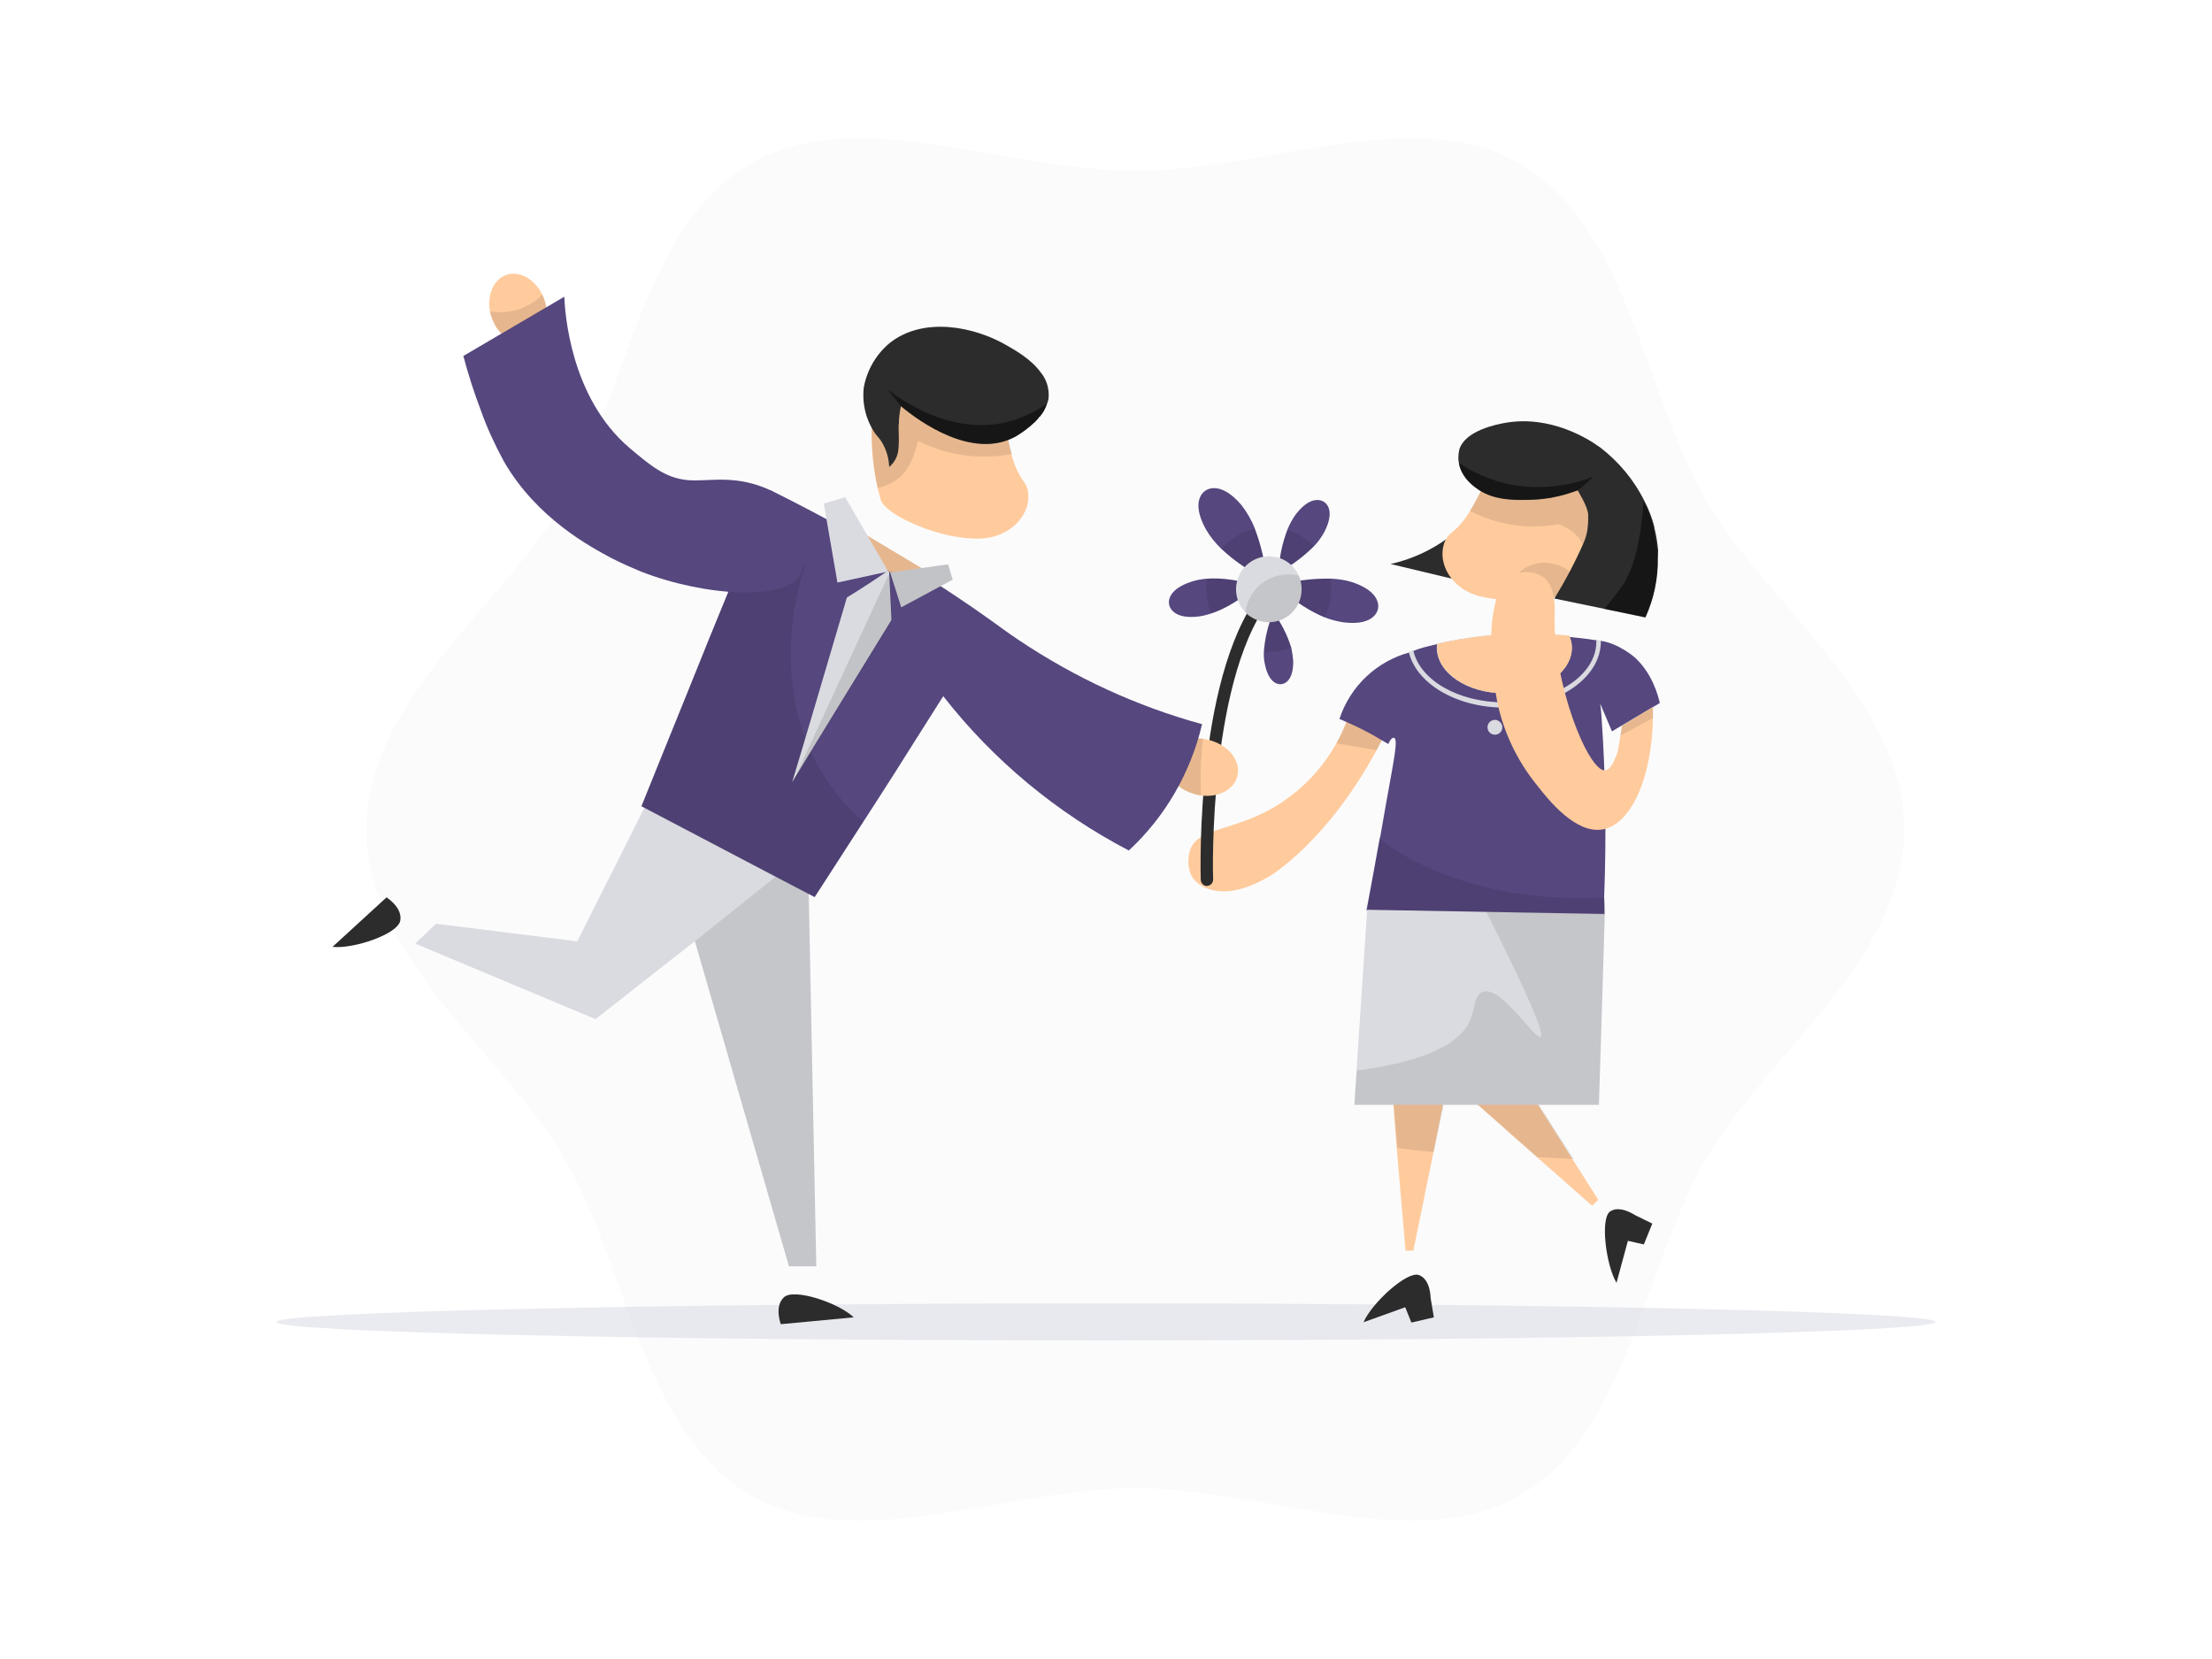 <svg xmlns="http://www.w3.org/2000/svg" width="800" height="600" fill="none" viewBox="0 0 800 600">
    <path d="M132.496 300.059C132.496 347.038 182.184 381.184 204.202 419.097C226.926 458.306 232.342 518.119 271.551 540.844C309.582 562.861 363.626 538.253 410.605 538.253C457.585 538.253 511.629 562.861 549.66 540.844C588.868 518.119 594.284 458.306 617.009 419.097C639.027 381.184 688.714 347.038 688.714 300.059C688.714 253.079 639.027 218.816 617.009 180.903C594.402 141.694 588.868 81.881 549.66 59.157C511.747 37.139 457.585 61.747 410.605 61.747C363.626 61.747 309.464 37.139 271.551 59.157C232.342 81.763 226.926 141.694 204.202 180.903C182.301 218.816 132.496 252.962 132.496 300.059Z" fill="#56477e" style="fill: #56477e; fill: #56477e;" opacity="0.02"/>
    <path d="M100 478.086C100 481.854 234.227 484.798 400.009 484.798C565.792 484.798 700.019 481.736 700.019 478.086C700.019 474.436 565.792 471.375 400.009 471.375C234.227 471.375 100 474.554 100 478.086Z" fill="#D6D8E2" opacity="0.5"/>
    <path d="M505.625 255.552C505.272 256.494 503.741 259.791 501.504 264.383C501.504 264.383 501.033 265.325 500.326 266.62C500.326 266.62 499.149 268.975 497.854 271.33C479.604 305.004 458.999 317.014 458.999 317.014C453.818 319.957 445.576 323.961 437.805 321.724C435.45 321.135 433.331 319.84 431.682 317.956C428.739 313.953 430.034 308.536 430.269 307.948C432.977 298.057 449.108 301.472 466.887 287.814C473.599 282.751 479.133 276.275 483.254 268.975C485.962 263.912 488.081 258.731 489.612 253.197C489.847 252.491 490.083 251.784 490.201 250.96L493.968 252.137L500.326 254.021L505.625 255.552Z" fill="#FFCB9D" style="fill: #FFCB9D; fill: #FFCB9D;"/>
    <path d="M500.091 250.725L500.444 254.021L501.504 264.383C500.444 266.502 499.266 268.857 497.854 271.33L483.371 268.857C486.079 263.794 488.199 258.613 489.729 253.079L494.086 252.02L500.091 250.725Z" fill="black" opacity="0.1"/>
    <path d="M436.51 320.428C435.332 320.428 434.39 319.486 434.273 318.309C434.155 315.13 432.271 240.716 457.939 211.869C458.763 210.927 460.176 210.927 461 211.634C461.824 212.34 461.942 213.871 461.236 214.695C436.745 242.247 438.629 317.249 438.747 318.073C438.747 319.369 437.805 320.311 436.51 320.428Z" fill="#2c2c2c"/>
    <path d="M479.014 192.324C477.954 194.208 476.777 195.974 475.246 197.505C471.478 201.273 467.122 204.569 462.412 207.042C462.648 201.744 463.707 196.563 465.591 191.618C466.415 189.498 467.475 187.614 468.77 185.848C474.657 178.313 478.778 181.492 478.778 181.492C478.778 181.492 483.37 183.729 479.014 192.324Z" fill="#56477e" style="fill: #56477e; fill: #56477e;"/>
    <path d="M498.325 220.347C498.325 220.347 497.383 226.587 485.726 225.056C483.489 224.703 481.252 224.114 479.132 223.29C469.831 219.522 461.824 211.869 461.824 211.869C468.065 209.985 474.658 209.161 481.252 209.279C483.96 209.397 486.55 209.75 489.141 210.574C500.326 214.342 498.325 220.347 498.325 220.347Z" fill="#56477e" style="fill: #56477e; fill: #56477e;"/>
    <path d="M467.711 239.068C467.829 247.31 463.473 247.428 463.473 247.428C463.473 247.428 459.116 248.37 457.468 240.245C457.114 238.715 456.997 237.184 457.114 235.653C457.468 230.708 458.645 225.998 460.529 221.406C463.355 225.292 465.592 229.649 467.005 234.24C467.358 235.889 467.594 237.42 467.711 239.068Z" fill="#56477e" style="fill: #56477e; fill: #56477e;"/>
    <path d="M454.524 211.752C454.524 211.752 446.753 219.052 438.04 221.878C436.627 222.349 435.214 222.702 433.683 222.937C423.557 224.232 422.851 218.698 422.851 218.698C422.851 218.698 421.203 213.518 430.975 210.339C432.859 209.75 434.743 209.397 436.745 209.279C445.34 208.69 454.524 211.752 454.524 211.752Z" fill="#56477e" style="fill: #56477e; fill: #56477e;"/>
    <path d="M458.055 209.632C452.05 206.689 446.516 203.039 441.689 198.447C439.57 196.445 437.686 194.09 436.155 191.5C430.15 180.667 435.92 177.488 435.92 177.488C435.92 177.488 440.983 173.25 448.989 182.669C450.991 185.259 452.639 188.085 453.817 191.147C456.054 197.152 457.584 203.392 458.055 209.632Z" fill="#56477e" style="fill: #56477e; fill: #56477e;"/>
    <path d="M454.524 211.752C454.524 211.752 446.753 219.052 438.04 221.878C437.451 220.582 437.098 219.169 436.745 217.757C436.156 214.931 436.039 212.105 436.627 209.279C445.34 208.69 454.524 211.752 454.524 211.752Z" fill="black" opacity="0.1"/>
    <path d="M441.691 198.564C444.87 194.914 449.109 192.324 453.819 191.264C456.056 197.151 457.587 203.392 458.058 209.75C452.053 206.806 446.637 203.038 441.691 198.564Z" fill="black" opacity="0.1"/>
    <path d="M460.413 221.406C463.238 225.292 465.476 229.649 466.888 234.241C465.829 234.711 464.651 235.065 463.474 235.3C461.355 235.771 459.117 235.889 456.998 235.771C457.351 230.826 458.529 225.998 460.413 221.406Z" fill="black" opacity="0.1"/>
    <path d="M475.246 197.505C471.478 201.272 467.122 204.569 462.412 207.042C462.648 201.743 463.707 196.563 465.591 191.617C469.241 192.795 472.538 194.796 475.246 197.505Z" fill="black" opacity="0.1"/>
    <path d="M481.135 209.279C481.959 214.106 481.252 218.934 479.015 223.29C469.714 219.522 461.707 211.869 461.707 211.869C468.065 209.985 474.541 209.161 481.135 209.279Z" fill="black" opacity="0.1"/>
    <path d="M468.889 219.523C465.356 225.056 458.056 226.705 452.522 223.173C451.698 222.702 450.992 222.113 450.403 221.406C445.811 216.697 445.929 209.161 450.638 204.569C455.348 199.977 462.884 200.095 467.476 204.805C471.243 208.808 471.832 214.931 468.889 219.523Z" fill="#DADBE0"/>
    <path d="M468.888 219.523C465.356 225.057 458.056 226.705 452.522 223.173C451.698 222.702 450.991 222.113 450.402 221.406C451.462 212.811 459.351 206.806 467.946 207.866C468.535 207.984 469.241 208.102 469.83 208.219C471.361 211.869 471.125 216.226 468.888 219.523Z" fill="black" opacity="0.1"/>
    <path d="M527.996 393.9L543.42 407.441L546.364 410.149L575.8 436.052L578.037 433.933L557.432 401.436L547.541 385.894L527.996 393.9Z" fill="#FFCB9D" style="fill: #FFCB9D; fill: #FFCB9D;"/>
    <path d="M584.63 463.957C580.744 457.364 578.743 440.644 582.275 438.171C585.807 435.699 591.341 439.467 591.341 439.467L597.582 442.528L594.52 450.063L588.751 448.768L584.63 463.957Z" fill="#2c2c2c"/>
    <path d="M527.996 393.9L556.019 418.508L569.206 419.215L547.659 385.776L527.996 393.9Z" fill="black" opacity="0.1"/>
    <path d="M535.768 182.434C527.762 193.384 516.105 201.037 502.918 203.981L544.246 213.871L535.768 182.434Z" fill="#2c2c2c"/>
    <path d="M503.387 392.252L505.153 415.329L508.332 452.301H511.158L518.458 416.625L521.872 399.552L503.387 392.252Z" fill="#FFCB9D" style="fill: #FFCB9D; fill: #FFCB9D;"/>
    <path d="M503.387 392.252L505.388 415.212C509.627 415.8 513.866 416.271 518.576 416.625L522.108 399.67L503.387 392.252Z" fill="black" opacity="0.1"/>
    <path d="M583.806 171.248C583.1 174.78 582.158 179.843 580.745 186.319C580.509 187.732 580.039 188.909 580.039 189.263C578.743 194.208 576.977 199.035 574.74 203.745L572.621 207.984L572.032 208.808C571.443 209.75 570.855 210.81 570.266 211.634C570.148 211.752 570.03 212.105 569.795 212.223C569.088 213.047 568.146 213.753 567.087 214.224C563.437 216.108 556.608 217.286 549.072 217.286C544.48 217.286 539.888 216.697 535.532 215.755C524.581 213.047 520.225 203.745 522.109 197.151C522.58 195.15 523.757 193.501 525.406 192.324C527.878 190.205 529.998 187.732 531.646 184.788C533.883 181.021 535.885 177.135 537.651 173.132C538.593 170.895 539.182 169.364 539.182 169.364L551.898 161.122L578.979 164.89C578.037 169.482 578.861 172.779 580.156 173.25C581.451 173.721 583.335 171.719 583.806 171.248Z" fill="#FFCB9D" style="fill: #FFCB9D; fill: #FFCB9D;"/>
    <path d="M531.646 184.789C541.419 189.852 552.605 191.618 563.555 189.616C566.145 190.44 568.5 191.853 570.384 193.855C573.092 196.798 572.621 199.271 574.623 203.039L574.74 203.51C576.86 198.8 578.626 193.973 580.039 189.027C580.039 188.556 580.51 187.497 580.745 186.084C582.158 179.843 583.1 174.663 583.807 171.013C583.336 171.484 581.57 173.721 580.274 173.25C578.979 172.779 578.155 169.482 579.097 164.89L552.016 160.887L539.3 169.129C539.3 169.129 538.711 170.659 537.769 172.897C535.885 177.135 533.884 181.139 531.646 184.789Z" fill="black" opacity="0.1"/>
    <path d="M504.212 266.855C505.625 267.444 504.33 273.802 501.622 288.756C500.68 294.407 499.738 299.117 499.267 302.178L498.914 303.591C497.383 312.069 495.853 320.546 494.204 329.259L580.274 330.908C580.274 328.906 580.274 326.904 580.157 325.021V324.785C580.981 303.003 580.745 281.102 579.215 259.32C579.097 257.789 578.979 256.023 578.744 254.492C580.157 257.907 581.57 261.204 582.983 264.501L600.291 254.257C599.702 251.549 597.465 243.307 591.107 237.655C591.107 237.655 585.455 232.71 578.979 231.768C578.391 231.768 577.802 231.65 577.331 231.533H577.095C573.445 230.944 569.913 230.591 566.499 230.237C558.374 229.531 550.132 229.413 542.008 229.766C534.119 230.237 526.348 231.297 518.813 233.181C516.811 233.652 514.809 234.123 513.043 234.712L511.513 235.3L510.924 235.418L509.982 235.889C497.972 239.068 488.317 248.134 484.432 260.026C486.904 261.086 489.612 262.263 492.438 263.676C495.97 265.443 499.15 267.326 502.093 269.093C503.035 266.973 503.741 266.738 504.212 266.855Z" fill="#56477e" style="fill: #56477e; fill: #56477e;"/>
    <path d="M568.498 234.24C568.498 243.307 557.548 250.724 544.008 250.724C530.467 250.724 519.635 243.307 519.635 234.24C519.635 233.769 519.635 233.299 519.753 232.828C527.406 231.061 535.177 229.884 542.948 229.413C551.072 228.942 559.314 229.178 567.438 229.884C568.145 231.179 568.498 232.71 568.498 234.24Z" fill="#DADBE0"/>
    <path d="M493.143 478.204C496.204 471.14 508.92 459.601 513.159 461.131C517.398 462.662 517.398 469.373 517.398 469.373L518.575 476.438L510.451 478.322L508.214 472.788L493.143 478.204Z" fill="#2c2c2c"/>
    <path d="M489.848 399.552H578.273L579.803 350.217L580.392 330.554L494.44 329.024L490.672 386.129L489.848 399.552Z" fill="#DADBE0"/>
    <path d="M510.569 235.418L511.158 235.3C513.513 245.897 527.289 254.021 544.008 254.021C562.376 254.021 577.33 244.249 577.33 232.121V231.532C577.918 231.65 578.507 231.65 578.978 231.768V232.003C578.978 245.191 563.318 255.905 544.008 255.905C526.582 255.905 512.1 247.075 509.51 235.771L510.569 235.418Z" fill="#DADBE0"/>
    <path d="M538.004 263.441C538.239 264.972 539.652 265.913 541.065 265.678C542.596 265.442 543.537 264.03 543.302 262.617C543.067 261.204 541.654 260.144 540.241 260.38C538.828 260.615 537.768 261.91 538.004 263.441Z" fill="#DADBE0"/>
    <path d="M494.439 329.024L580.51 330.672C580.51 328.67 580.51 326.669 580.392 324.785V324.667C534.237 326.904 507.038 309.949 499.149 303.473C497.619 311.951 495.97 320.428 494.439 329.024Z" fill="black" opacity="0.1"/>
    <path d="M543.067 229.413C551.191 228.942 559.433 229.178 567.558 229.884C568.146 231.297 568.499 232.71 568.499 234.24C568.499 243.307 557.549 250.724 544.127 250.724C530.704 250.724 519.754 243.307 519.754 234.24C519.754 233.769 519.754 233.299 519.872 232.828C527.643 231.061 535.296 230.002 543.067 229.413Z" fill="#FFCB9D" style="fill: #FFCB9D; fill: #FFCB9D;"/>
    <path d="M570.265 211.634C570.147 211.752 570.03 212.105 569.794 212.223C569.088 213.047 568.146 213.753 567.086 214.224C563.436 216.108 556.607 217.285 549.071 217.285C547.894 215.99 547.188 214.224 547.188 212.458C547.188 207.513 552.25 203.51 558.609 203.51C564.849 203.627 569.794 207.042 570.265 211.634Z" fill="black" opacity="0.1"/>
    <path d="M597.818 255.67V259.673C597.347 282.28 589.576 298.057 579.803 299.941C570.031 301.825 560.14 289.462 556.019 284.164C548.601 275.097 543.538 264.383 541.301 252.844V252.608C538.946 240.716 537.769 222.466 542.714 212.929C543.774 210.692 545.54 208.808 547.777 207.748C551.192 206.335 555.077 206.689 558.139 208.69C562.613 212.105 562.377 219.758 562.26 222.702C561.671 247.192 574.269 278.63 580.392 278.63C581.569 278.63 583.218 277.452 585.102 271.683L586.044 266.149L586.632 262.499L597.818 255.67Z" fill="#FFCB9D" style="fill: #FFCB9D; fill: #FFCB9D;"/>
    <path d="M599.584 201.743C599.702 209.161 598.171 216.579 595.11 223.29L580.392 220.229L562.142 216.461C566.145 209.985 569.677 203.274 572.739 196.327C573.445 194.679 573.916 193.03 574.151 191.264C574.269 190.205 574.387 189.145 574.387 188.203V186.319C574.387 183.375 570.737 177.724 570.619 177.371C569.206 177.842 567.911 178.312 566.734 178.666C565.556 179.019 564.261 179.372 563.084 179.608C562.259 179.725 561.553 179.961 560.846 180.079C560.14 180.196 559.198 180.314 558.256 180.432C556.608 180.667 555.077 180.785 553.429 180.785C547.542 180.903 539.653 181.138 533.412 176.193C531.882 175.016 528.467 172.19 527.643 167.598C527.29 165.949 527.407 164.301 527.761 162.653C529.762 155.706 541.419 153.469 544.009 152.998C560.964 149.819 575.211 159.356 577.684 161.122L578.743 161.828C585.455 167.009 590.989 173.603 594.757 181.256C596.287 184.2 597.465 187.261 598.289 190.44C598.289 190.911 598.407 191.264 598.524 191.735C599.113 194.208 599.466 196.68 599.702 199.153C599.584 199.859 599.702 200.801 599.584 201.743Z" fill="#2c2c2c"/>
    <path d="M576.153 172.425C574.504 174.192 572.62 175.84 570.619 177.253C569.206 177.724 567.911 178.195 566.733 178.548C565.556 178.901 564.261 179.255 563.083 179.49C562.259 179.608 561.553 179.843 560.846 179.961C560.14 180.079 559.198 180.196 558.256 180.314C556.843 180.432 555.194 180.55 553.428 180.667C547.541 180.785 539.652 181.021 533.412 176.075C531.881 174.898 528.467 172.072 527.643 167.48C533.177 171.13 539.299 173.721 545.775 175.134C555.783 177.135 566.38 176.193 576.153 172.425Z" fill="black" opacity="0.5"/>
    <path d="M580.273 220.229L594.991 223.29C598.053 216.579 599.701 209.161 599.466 201.743C599.466 200.802 599.466 199.86 599.348 198.918L598.17 191.618C598.053 191.147 598.053 190.793 597.935 190.322C597.111 187.143 595.933 184.082 594.403 181.138C593.814 190.793 592.048 204.098 586.749 211.869C584.63 214.695 582.511 217.521 580.273 220.229Z" fill="black" opacity="0.5"/>
    <path d="M597.817 255.67V259.673L586.043 266.031L586.632 262.381L597.817 255.67Z" fill="black" opacity="0.1"/>
    <path d="M295.218 457.952H285.327L250.946 339.032L251.888 339.974L234.698 353.396L215.388 368.585L150.158 341.269L157.694 334.087L208.794 340.445L235.286 287.696L292.274 312.893C292.274 314.07 292.274 315.248 292.392 316.425C293.334 363.64 294.276 410.737 295.218 457.952Z" fill="#DADBE0"/>
    <path d="M295.219 457.952H285.329C274.025 418.744 262.604 379.653 251.301 340.445L286.624 312.187L292.275 316.543C293.217 363.64 294.277 410.738 295.219 457.952Z" fill="black" opacity="0.1"/>
    <path d="M308.759 476.438L282.385 478.911C282.385 478.911 279.912 472.435 283.562 469.138C287.212 465.841 303.225 471.139 308.759 476.438Z" fill="#2c2c2c"/>
    <path d="M120.252 342.447L139.797 324.55C139.797 324.55 145.684 328.2 144.743 333.027C143.801 337.855 127.905 343.271 120.252 342.447Z" fill="#2c2c2c"/>
    <path d="M430.975 267.209C432.388 266.973 433.684 266.973 435.096 267.209C435.921 267.326 436.627 267.444 437.451 267.68C444.516 269.563 448.99 275.451 447.459 280.867C446.164 285.694 440.513 288.52 434.39 287.696C433.684 287.578 432.859 287.46 432.153 287.225C431.446 286.989 430.74 286.754 430.034 286.518C424.264 284.164 420.732 278.865 422.027 274.038C423.087 270.27 426.619 267.797 430.975 267.209Z" fill="#FFCB9D" style="fill: #FFCB9D; fill: #FFCB9D;"/>
    <path d="M430.975 267.209C432.388 266.973 433.684 266.973 435.096 267.209C434.272 274.038 434.037 280.867 434.39 287.696C433.684 287.578 432.859 287.46 432.153 287.225C431.446 286.989 430.74 286.754 430.034 286.518C424.264 284.164 420.732 278.865 422.027 274.038C423.087 270.27 426.619 267.797 430.975 267.209Z" fill="black" opacity="0.1"/>
    <path d="M408.252 307.594C421.439 295.349 430.623 279.454 434.744 261.91C411.077 255.434 388.706 245.073 368.337 231.415C364.098 228.589 361.508 226.587 358.682 224.585C342.316 212.811 316.883 196.327 278.381 177.135L265.194 209.632L256.481 230.944C253.537 238.244 250.594 245.544 247.65 252.844C242.469 265.678 237.171 278.63 231.99 291.581L276.85 315.13L294.63 324.432L298.986 317.72C303.46 310.891 307.817 303.944 312.291 297.115C313.939 294.525 315.588 292.052 317.236 289.462C321.946 282.162 325.243 276.981 329.364 270.387L341.138 251.784C359.271 274.979 382.113 293.936 408.252 307.594Z" fill="#56477e" style="fill: #56477e; fill: #56477e;"/>
    <path d="M352.558 194.796C348.555 194.679 344.552 194.09 340.666 193.03C329.481 190.087 319.708 184.553 318.53 180.785C318.059 179.254 317.824 177.959 317.353 176.429C315.705 169.011 314.998 161.475 315.234 153.94C315.234 153.469 315.351 152.174 315.351 150.643C315.822 143.814 316.411 138.162 316.764 134.394C316.764 134.512 316.764 134.63 316.882 134.748C317.235 135.807 318.177 137.927 319.59 137.927C319.943 137.927 320.297 137.691 320.65 137.456C321.945 136.396 323.122 133.57 323.476 129.685H323.593L352.323 133.923L362.802 146.169C362.92 147.582 363.037 149.112 363.273 150.525C363.744 155.117 364.568 159.709 365.863 164.301C365.863 164.301 365.863 164.301 365.863 164.419C366.687 167.833 368.1 171.012 370.102 173.956C371.162 175.369 371.868 177.017 371.868 178.901C372.574 186.201 365.157 195.267 352.558 194.796Z" fill="#FFCB9D" style="fill: #FFCB9D; fill: #FFCB9D;"/>
    <path d="M365.982 164.183C354.443 166.421 342.551 164.772 332.072 159.474C331.719 160.887 331.248 162.3 330.777 163.712C330.071 165.95 329.129 168.069 327.834 169.953C326.538 171.719 324.89 173.25 323.006 174.309C321.24 175.369 319.356 176.075 317.472 176.429C315.824 169.011 315.117 161.475 315.353 153.94C315.353 153.469 315.47 152.174 315.47 150.643C315.941 143.814 316.53 138.162 316.883 134.394L317.001 134.63C317.354 135.572 318.532 137.691 319.945 137.573C320.298 137.573 320.533 137.456 320.769 137.22C322.064 136.278 323.359 133.452 323.713 129.449L352.442 133.688L362.921 145.933C363.039 147.346 363.156 148.877 363.392 150.29C363.863 155.117 364.687 159.709 365.982 164.183Z" fill="black" opacity="0.1"/>
    <path d="M312.408 140.046C311.702 146.051 313.233 152.173 316.765 157.119C317.589 158.061 318.296 158.885 318.884 159.827C320.533 162.535 321.475 165.714 321.592 168.893C323.241 167.48 324.301 165.714 324.772 163.595C325.36 160.533 324.889 154.293 325.007 153.586L325.125 153.115C325.125 152.644 325.125 152.173 325.125 151.703C325.242 150.172 325.478 148.523 325.831 146.993V146.875C332.543 152.527 351.852 166.42 367.394 157.825C369.749 156.412 371.986 154.764 373.988 152.88C374.224 152.762 374.459 152.527 374.577 152.291C375.048 151.82 375.519 151.349 375.872 150.761L376.108 150.643C377.285 149.23 378.109 147.699 378.698 145.933L378.933 145.344C379.169 144.638 379.287 143.814 379.287 142.99C379.287 139.928 378.345 136.985 376.343 134.63C372.928 129.92 367.277 126.741 364.215 124.975C352.559 118.146 334.191 114.378 321.946 123.915C316.883 128.036 313.586 133.806 312.408 140.046Z" fill="#2c2c2c"/>
    <path d="M325.831 146.875C332.542 152.527 351.852 166.421 367.394 157.825C369.749 156.412 371.986 154.764 373.988 152.88C374.223 152.762 374.459 152.527 374.576 152.291C375.047 151.82 375.518 151.349 375.872 150.761C375.872 150.643 375.989 150.643 376.107 150.643C377.285 149.23 378.109 147.699 378.697 145.933C374.93 148.641 370.691 150.643 366.334 152.056C344.316 158.767 324.536 143.461 321.357 141.106L321.121 140.87C322.534 142.872 324.182 144.874 325.831 146.875Z" fill="black" opacity="0.5"/>
    <path d="M311.938 192.677C313.586 198.093 316.765 202.921 321.239 206.453L321.828 206.924L337.135 207.748L311.938 192.677Z" fill="#FFCB9D" style="fill: #FFCB9D; fill: #FFCB9D;"/>
    <path d="M311.938 192.677C313.586 198.093 316.765 202.921 321.239 206.453L321.828 206.924L337.135 207.748L311.938 192.677Z" fill="black" opacity="0.1"/>
    <path d="M321.945 207.042L342.904 204.098L344.552 209.632L325.949 219.64L321.945 207.042Z" fill="#DADBE0"/>
    <path d="M312.173 297.115L305.58 307.477C301.93 313.128 298.28 318.78 294.63 324.549L276.85 315.248L231.99 291.699C237.171 278.747 242.587 265.795 247.65 252.961L256.481 231.061C259.424 223.997 262.25 216.814 265.194 209.75L291.215 204.451C291.215 204.334 270.374 260.262 312.173 297.115Z" fill="black" opacity="0.1"/>
    <path d="M197.727 113.907C197.727 114.143 197.727 114.378 197.727 114.496C197.609 116.262 197.138 118.028 196.314 119.677C196.078 120.03 195.843 120.501 195.49 120.854C195.254 121.207 194.901 121.56 194.548 121.914C193.724 122.738 192.664 123.327 191.604 123.798C187.601 125.21 183.009 123.209 180.065 119.206C179.477 118.499 179.006 117.675 178.652 116.851C178.535 116.497 178.299 116.262 178.181 115.909C178.064 115.556 177.946 115.202 177.828 114.967C177.593 114.26 177.357 113.554 177.24 112.847C176.062 106.843 178.417 101.073 183.127 99.425C187.836 97.776 193.488 100.955 196.196 106.725C196.432 107.314 196.667 107.902 196.903 108.491C197.138 109.197 197.374 110.022 197.491 110.728C197.609 111.435 197.727 112.023 197.727 112.73V112.847C197.727 113.083 197.727 113.318 197.727 113.436C197.727 113.554 197.727 113.672 197.727 113.907Z" fill="#FFCB9D" style="fill: #FFCB9D; fill: #FFCB9D;"/>
    <path d="M197.726 113.907C197.726 114.143 197.726 114.378 197.726 114.496C197.608 116.851 196.901 119.088 195.488 120.854C195.253 121.207 194.9 121.56 194.547 121.914C193.722 122.738 192.663 123.327 191.603 123.68C187.6 125.093 183.008 123.091 180.064 119.088C179.475 118.381 179.004 117.557 178.651 116.733C178.533 116.38 178.298 116.144 178.18 115.791C178.062 115.438 177.945 115.085 177.827 114.731C177.592 114.025 177.356 113.318 177.238 112.612C184.185 113.789 191.25 111.552 196.195 106.489C196.43 107.078 196.666 107.667 196.901 108.255C197.137 108.962 197.372 109.786 197.49 110.493C197.608 111.199 197.726 111.788 197.726 112.494V112.612C197.726 113.201 197.726 113.554 197.726 113.907Z" fill="black" opacity="0.1"/>
    <path d="M290.272 204.687C290.272 205.629 290.037 206.571 289.684 207.513C284.974 217.521 254.949 215.755 231.754 206.689C228.339 205.276 224.925 203.745 221.628 202.097C213.622 197.858 194.076 187.497 182.184 166.774C179.005 160.887 176.179 154.882 173.942 148.524C171.469 142.048 169.35 135.454 167.584 128.743L204.084 107.313C204.32 112.612 206.086 143.696 227.751 162.064C235.169 168.304 240.467 172.779 248.356 173.603C255.538 174.309 262.956 171.954 274.024 175.487C275.437 175.958 276.967 176.546 278.262 177.135L290.272 204.687Z" fill="#56477e" style="fill: #56477e; fill: #56477e;"/>
    <path d="M321.239 206.689L305.697 179.843L297.926 182.08L302.871 210.692L321.239 206.689Z" fill="#DADBE0"/>
    <path d="M306.285 216.108C299.691 238.361 293.215 260.615 286.504 282.868C298.396 263.205 310.523 243.66 322.416 224.232C322.18 218.345 321.827 212.693 321.591 206.806L320.885 206.571C316.175 209.868 311.23 213.047 306.285 216.108Z" fill="#DADBE0"/>
    <path d="M321.828 206.924L286.74 282.868C298.632 263.205 310.76 243.66 322.77 224.35C322.299 218.463 322.181 212.693 321.828 206.924Z" fill="black" opacity="0.11"/>
    <path d="M321.945 207.042L342.904 204.098L344.552 209.632L325.949 219.64L321.945 207.042Z" fill="black" opacity="0.11"/>
    <path d="M580.392 330.554L579.803 350.217L578.273 399.552H489.848L490.672 387.189C521.285 383.185 530.469 374.59 532.471 366.819C533.295 364.229 533.413 360.343 535.767 358.93C542.361 355.28 555.195 376.474 557.197 374.943C558.492 373.884 553.664 361.756 537.534 329.73L580.392 330.554Z" fill="black" opacity="0.1"/>
</svg>
